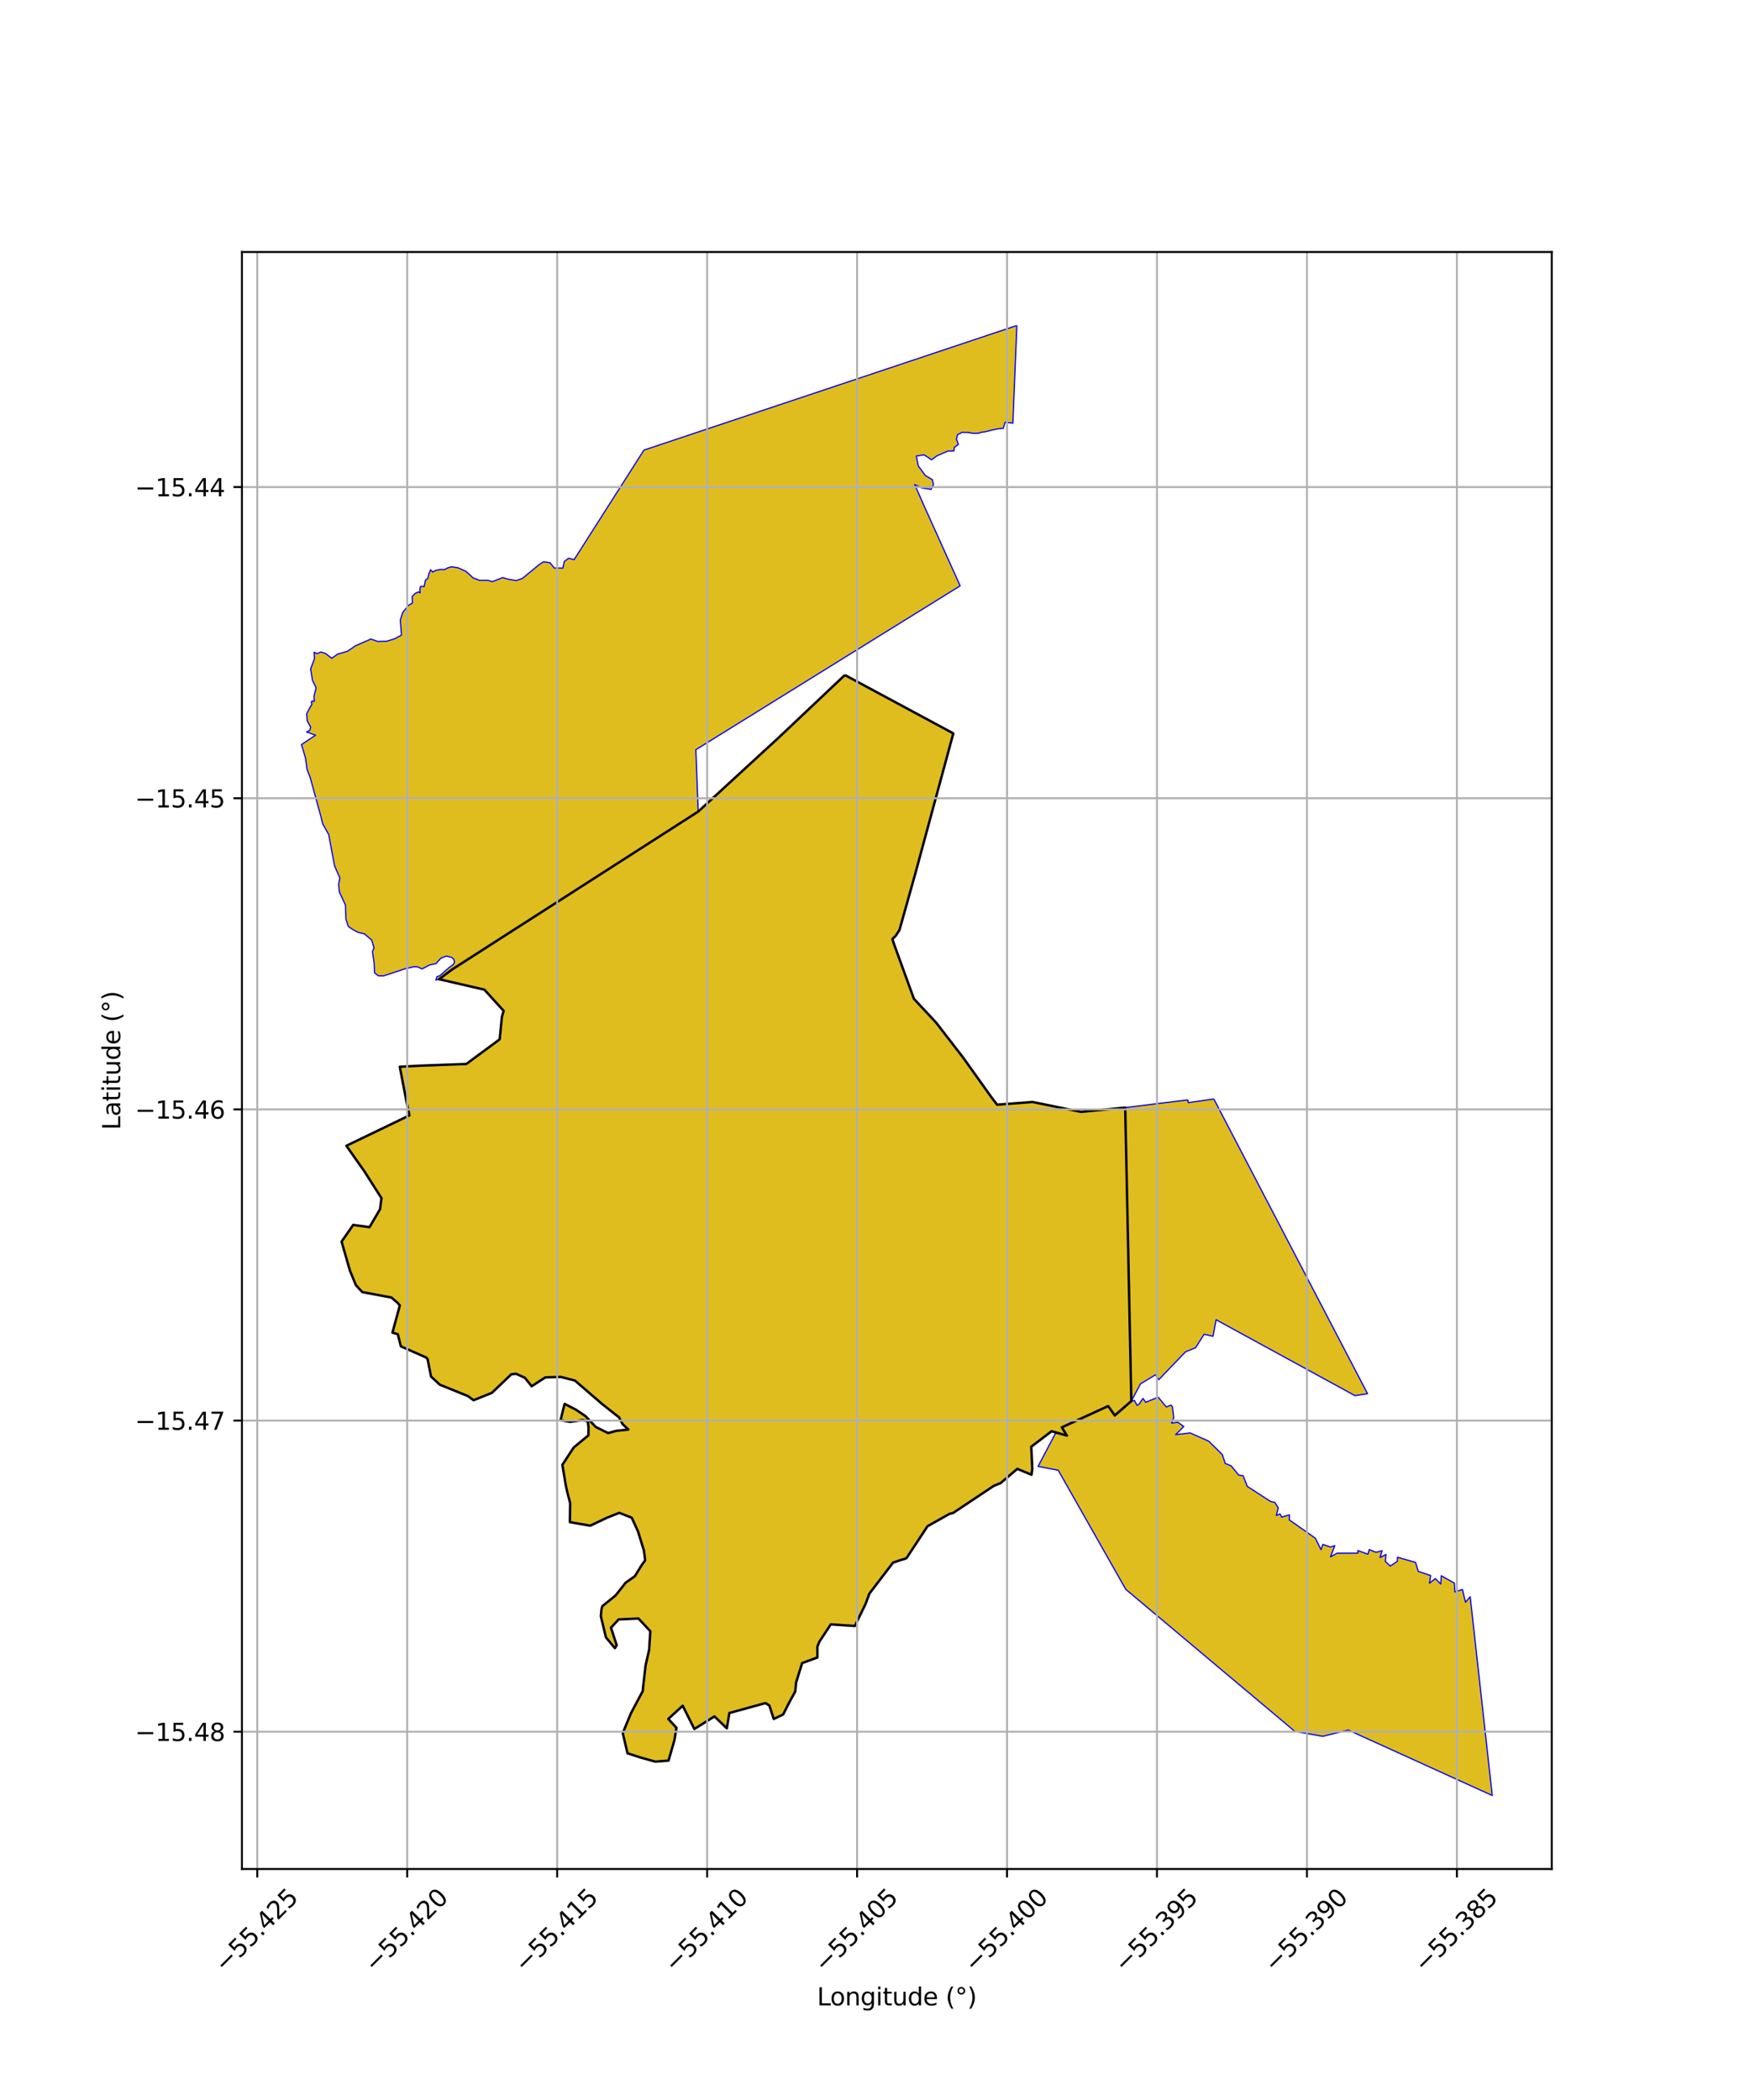 <?xml version="1.0" encoding="utf-8" standalone="no"?>
<!DOCTYPE svg PUBLIC "-//W3C//DTD SVG 1.1//EN"
  "http://www.w3.org/Graphics/SVG/1.1/DTD/svg11.dtd">
<svg xmlns:xlink="http://www.w3.org/1999/xlink" width="720pt" height="864pt" viewBox="0 0 720 864" xmlns="http://www.w3.org/2000/svg" version="1.1">
 <defs>
  <style type="text/css">*{stroke-linejoin: round; stroke-linecap: butt}</style>
 </defs>
 <g id="figure_1">
  <g id="patch_1">
   <path d="M 0 864 
L 720 864 
L 720 0 
L 0 0 
z
" style="fill: #ffffff"/>
  </g>
  <g id="axes_1">
   <g id="patch_2">
    <path d="M 99.548 768.96 
L 638.452 768.96 
L 638.452 103.68 
L 99.548 103.68 
z
" style="fill: #ffffff"/>
   </g>
   <g id="PatchCollection_1">
    <path d="M 333.727 316.903 
L 362.593 345.565 
L 362.334 349.14 
L 362.354 374.56 
L 365.798 379.777 
L 367.175 386.326 
L 331.965 413.1 
L 320.986 392.965 
L 310.708 373.94 
L 301.504 357.078 
L 290.383 336.619 
L 304.021 339.389 
L 309.975 331.966 
L 333.727 316.903 
" clip-path="url(#p25393190ca)" style="fill: #e0bd1f; stroke: #0000ff; stroke-width: 0.5"/>
    <path d="M 418.361 133.92 
L 416.729 174.112 
L 413.521 173.739 
L 412.76 176.21 
L 410.56 176.438 
L 408.205 176.907 
L 405.48 177.615 
L 403.407 177.935 
L 402.656 178.227 
L 400.432 178.294 
L 398.122 177.91 
L 395.729 177.885 
L 394.913 178.387 
L 393.974 178.774 
L 393.505 180.691 
L 394.3 182.839 
L 392.617 184.109 
L 392.459 185.52 
L 389.937 185.602 
L 385.491 187.53 
L 383.277 189.155 
L 380.223 187.139 
L 377.025 187.619 
L 377.834 191.744 
L 380.731 195.656 
L 383.527 197.284 
L 384.069 199.301 
L 383.082 201.339 
L 379.26 200.737 
L 376.343 199.361 
L 380.168 208.074 
L 395.04 241.029 
L 286.304 308.441 
L 287.252 333.912 
L 185.926 398.918 
L 180.648 402.873 
L 179.319 403.21 
L 179.826 401.77 
L 180.871 401.496 
L 184.768 398.071 
L 186.427 396.901 
L 186.993 395.859 
L 186.712 394.707 
L 185.851 393.91 
L 183.603 393.356 
L 181.385 394.238 
L 179.38 396.457 
L 176.786 397.001 
L 173.656 398.644 
L 171.768 397.801 
L 170.448 397.709 
L 166.832 398.512 
L 163.532 399.636 
L 157.78 401.514 
L 155.621 401.471 
L 154.103 400.255 
L 153.918 396.133 
L 153.229 391.521 
L 153.9 390.006 
L 152.917 386.748 
L 149.949 384.241 
L 147.234 383.569 
L 145.239 382.484 
L 143.317 381.186 
L 142.319 378.181 
L 142.11 372.331 
L 139.642 367.019 
L 139.31 363.818 
L 139.848 361.268 
L 137.62 356.137 
L 135.235 343.334 
L 132.78 338.992 
L 132.112 336.268 
L 127.554 319.653 
L 126.32 316.624 
L 125.734 312.04 
L 124.044 306.325 
L 129.809 302.495 
L 126.135 301.151 
L 127.461 300.493 
L 127.828 299.152 
L 126.378 296.584 
L 126.179 293.601 
L 128.352 289.664 
L 128.081 289.038 
L 128.4 288.355 
L 129.068 288.672 
L 129.339 288.341 
L 129.154 286.613 
L 130.052 282.968 
L 128.554 279.913 
L 127.804 275.19 
L 129.391 271.015 
L 129.264 268.32 
L 130.385 268.924 
L 132.071 268.252 
L 133.839 268.8 
L 136.479 270.837 
L 138.902 269.127 
L 142.97 267.957 
L 146.199 265.709 
L 152.608 262.911 
L 155.439 263.924 
L 158.987 263.849 
L 162.349 262.818 
L 165.174 261.271 
L 164.694 255.055 
L 165.78 251.83 
L 168.286 248.899 
L 169.718 248.078 
L 169.543 245.489 
L 170.771 244.166 
L 172.19 243.508 
L 172.851 243.878 
L 172.779 241.84 
L 173.269 241.168 
L 174.496 241.342 
L 175.027 238.725 
L 176.015 237.982 
L 176.422 236.15 
L 177.18 234.422 
L 178.054 235.354 
L 179.206 234.696 
L 181.262 234.29 
L 182.945 234.333 
L 184.192 233.639 
L 185.721 233.181 
L 188.408 233.583 
L 191.788 235.133 
L 194.732 237.814 
L 197.436 238.792 
L 200.747 238.757 
L 202.55 239.312 
L 205.402 238.202 
L 206.783 237.633 
L 208.977 238.287 
L 212.438 238.871 
L 214.92 237.982 
L 221.847 232.285 
L 223.619 231.132 
L 226.302 231.523 
L 228.057 233.707 
L 229.795 233.711 
L 231.588 233.714 
L 232.15 231.019 
L 233.946 229.685 
L 236.208 230.25 
L 264.923 185.19 
L 308.815 170.524 
L 418.361 133.92 
" clip-path="url(#p25393190ca)" style="fill: #e0bd1f; stroke: #0000ff; stroke-width: 0.5"/>
    <path d="M 363.876 346.722 
L 376.541 359.572 
L 370.071 382.627 
L 368.537 384.993 
L 367.307 379.137 
L 363.962 374.071 
L 363.943 349.387 
L 363.876 346.722 
" clip-path="url(#p25393190ca)" style="fill: #e0bd1f; stroke: #0000ff; stroke-width: 0.5"/>
    <path d="M 349.051 278.504 
L 392.218 301.741 
L 376.541 359.572 
L 363.876 346.722 
L 366.722 340.453 
L 366.01 327.477 
L 367.254 321.418 
L 368.51 316.327 
L 365.828 311.082 
L 362.571 308.308 
L 356.364 307.414 
L 351.295 309.174 
L 347.26 306.991 
L 350.271 300.125 
L 350.012 295.802 
L 349.363 289.93 
L 349.051 278.504 
" clip-path="url(#p25393190ca)" style="fill: #e0bd1f; stroke: #0000ff; stroke-width: 0.5"/>
    <path d="M 323.563 304.337 
L 328.313 306.087 
L 332.81 306.288 
L 338.261 307.555 
L 342.348 306.059 
L 346.182 308.246 
L 351.153 310.936 
L 356.521 309.074 
L 361.884 309.846 
L 364.543 312.11 
L 366.802 316.527 
L 365.684 321.059 
L 364.39 327.357 
L 365.099 340.25 
L 362.593 345.565 
L 333.727 316.903 
L 321.423 304.862 
L 323.563 304.337 
" clip-path="url(#p25393190ca)" style="fill: #e0bd1f; stroke: #0000ff; stroke-width: 0.5"/>
    <path d="M 347.602 277.726 
L 347.755 290.034 
L 348.408 295.94 
L 348.641 299.831 
L 345.849 306.195 
L 342.496 304.282 
L 338.159 305.869 
L 333.03 304.676 
L 328.634 304.48 
L 324.117 302.816 
L 320.174 303.658 
L 347.602 277.726 
" clip-path="url(#p25393190ca)" style="fill: #e0bd1f; stroke: #0000ff; stroke-width: 0.5"/>
    <path d="M 320.174 303.658 
L 321.423 304.862 
L 333.727 316.903 
L 309.975 331.966 
L 304.021 339.389 
L 290.383 336.619 
L 287.252 333.912 
L 320.174 303.658 
" clip-path="url(#p25393190ca)" style="fill: #e0bd1f; stroke: #0000ff; stroke-width: 0.5"/>
    <path d="M 287.252 333.912 
L 290.383 336.619 
L 301.504 357.078 
L 159.518 491.918 
L 156.957 492.955 
L 149.928 481.94 
L 142.516 471.404 
L 168.443 458.904 
L 167.085 452.468 
L 164.485 438.901 
L 173.33 438.433 
L 191.86 437.75 
L 197.611 433.54 
L 205.591 427.605 
L 206.502 418.318 
L 207.225 415.909 
L 199.295 407.179 
L 180.648 402.873 
L 185.926 398.918 
L 287.252 333.912 
" clip-path="url(#p25393190ca)" style="fill: #e0bd1f; stroke: #0000ff; stroke-width: 0.5"/>
    <path d="M 476.498 574.811 
L 479.853 578.876 
L 481.844 578.097 
L 482.379 578.89 
L 482.917 583.246 
L 482.047 585.494 
L 484.638 585.177 
L 487.02 586.906 
L 483.702 590.263 
L 489.666 589.552 
L 497.343 592.962 
L 502.889 598.47 
L 504.106 602.084 
L 506.526 603.09 
L 509.638 606.899 
L 511.441 607.158 
L 513.192 611.547 
L 522.645 617.678 
L 524.534 618.161 
L 525.908 620.37 
L 525.13 623.488 
L 526.621 622.891 
L 527.341 624.175 
L 530.518 623.239 
L 530.432 625.306 
L 541.157 632.848 
L 543.511 637.571 
L 544.255 635.427 
L 547.36 636.465 
L 549.157 635.942 
L 547.422 640.533 
L 550.109 639.043 
L 558.695 638.983 
L 558.64 637.937 
L 562.812 639.441 
L 563.336 637.539 
L 566.133 638.648 
L 568.642 638.001 
L 567.781 640.804 
L 570.222 639.555 
L 569.968 642.411 
L 571.997 644.342 
L 574.921 642.35 
L 574.962 640.7 
L 582.386 642.813 
L 583.531 646.497 
L 588.61 648.25 
L 588.137 651.373 
L 590.506 649.491 
L 592.764 651.714 
L 592.977 648.3 
L 598.348 651.323 
L 598.608 654.957 
L 601.686 653.951 
L 602.944 659.217 
L 604.88 656.931 
L 613.956 738.72 
L 554.709 711.789 
L 544.252 714.367 
L 532.756 712.365 
L 463.175 653.908 
L 435.385 604.897 
L 427.097 603.321 
L 434.312 589.587 
L 438.951 590.63 
L 436.871 587.252 
L 455.939 578.493 
L 458.652 582.356 
L 465.46 576.448 
L 466.77 576.205 
L 467.788 578.179 
L 468.597 577.802 
L 470.246 575.359 
L 471.397 576.938 
L 476.498 574.811 
" clip-path="url(#p25393190ca)" style="fill: #e0bd1f; stroke: #0000ff; stroke-width: 0.5"/>
    <path d="M 337.978 614.293 
L 352.051 650.298 
L 356.124 659.891 
L 351.714 668.973 
L 341.804 668.311 
L 337.097 675.477 
L 336.284 677.512 
L 314.859 631.156 
L 320.459 626.908 
L 337.978 614.293 
" clip-path="url(#p25393190ca)" style="fill: #e0bd1f; stroke: #0000ff; stroke-width: 0.5"/>
    <path d="M 357.433 594.598 
L 367.751 631.441 
L 370.656 641.816 
L 367.429 642.902 
L 357.685 655.66 
L 356.124 659.891 
L 352.051 650.298 
L 337.978 614.293 
L 349.454 606.332 
L 357.433 594.598 
" clip-path="url(#p25393190ca)" style="fill: #e0bd1f; stroke: #0000ff; stroke-width: 0.5"/>
    <path d="M 402.959 551.231 
L 410.81 604.466 
L 411.668 610.196 
L 408.893 611.305 
L 392.142 622.476 
L 390.666 622.841 
L 390.207 618.58 
L 381.489 560.404 
L 389.541 556.4 
L 397.733 553.626 
L 402.959 551.231 
" clip-path="url(#p25393190ca)" style="fill: #e0bd1f; stroke: #0000ff; stroke-width: 0.5"/>
    <path d="M 329.062 493.477 
L 356.854 592.577 
L 348.293 605.17 
L 337.362 612.749 
L 296.436 507.706 
L 299.6 499.631 
L 329.062 493.477 
" clip-path="url(#p25393190ca)" style="fill: #e0bd1f; stroke: #0000ff; stroke-width: 0.5"/>
    <path d="M 402.959 551.231 
L 405.788 552.143 
L 410.969 554.969 
L 416.163 554.124 
L 415.225 558.402 
L 415.683 564.373 
L 415.393 570.757 
L 414.317 576.686 
L 412.362 583.334 
L 412.466 590.473 
L 413.997 597.112 
L 416.802 602.323 
L 421.174 604.266 
L 424.699 604.284 
L 424.397 606.755 
L 418.556 604.327 
L 411.668 610.196 
L 410.81 604.466 
L 402.959 551.231 
" clip-path="url(#p25393190ca)" style="fill: #e0bd1f; stroke: #0000ff; stroke-width: 0.5"/>
    <path d="M 424.784 453.389 
L 426.976 453.823 
L 432.661 588.846 
L 424.291 595.212 
L 424.596 602.623 
L 421.456 602.621 
L 417.956 601.065 
L 415.517 596.532 
L 414.072 590.275 
L 413.976 583.557 
L 415.885 577.063 
L 416.997 570.939 
L 417.296 564.348 
L 416.848 558.517 
L 417.765 554.335 
L 421.31 546.961 
L 423.663 541.683 
L 420.159 537.407 
L 412.263 535.129 
L 403.42 532.672 
L 399.99 530.3 
L 396.151 506.824 
L 399.77 502.994 
L 404.969 498.595 
L 411.516 489.901 
L 416.5 480.346 
L 418.204 470.859 
L 415.667 461.001 
L 412.01 454.374 
L 424.784 453.389 
" clip-path="url(#p25393190ca)" style="fill: #e0bd1f; stroke: #0000ff; stroke-width: 0.5"/>
    <path d="M 426.976 453.823 
L 444.738 457.454 
L 462.946 455.694 
L 465.46 576.448 
L 458.652 582.356 
L 455.939 578.493 
L 436.871 587.252 
L 438.951 590.63 
L 432.661 588.846 
L 426.976 453.823 
" clip-path="url(#p25393190ca)" style="fill: #e0bd1f; stroke: #0000ff; stroke-width: 0.5"/>
    <path d="M 499.41 452.155 
L 562.651 573.415 
L 557.486 574.214 
L 501.457 543.593 
L 500.35 542.967 
L 499.044 549.784 
L 495.413 548.953 
L 491.894 554.483 
L 487.74 556.196 
L 476.742 567.644 
L 475.398 565.634 
L 469.242 569.355 
L 465.46 576.448 
L 462.946 455.694 
L 488.672 452.536 
L 488.874 453.66 
L 499.41 452.155 
" clip-path="url(#p25393190ca)" style="fill: #e0bd1f; stroke: #0000ff; stroke-width: 0.5"/>
    <path d="M 388.738 456.208 
L 395.946 504.304 
L 393.137 508.368 
L 391.087 514.308 
L 391.016 521.747 
L 396.007 528.34 
L 400.288 532.964 
L 402.595 549.608 
L 397.136 552.119 
L 388.955 554.89 
L 381.226 558.433 
L 376.475 526.824 
L 354.553 487.695 
L 350.744 459.277 
L 388.738 456.208 
" clip-path="url(#p25393190ca)" style="fill: #e0bd1f; stroke: #0000ff; stroke-width: 0.5"/>
    <path d="M 400.288 532.964 
L 402.639 534.135 
L 411.827 536.688 
L 419.236 538.826 
L 421.785 541.937 
L 419.852 546.277 
L 416.927 552.36 
L 411.253 553.281 
L 406.377 550.621 
L 402.595 549.608 
L 400.288 532.964 
" clip-path="url(#p25393190ca)" style="fill: #e0bd1f; stroke: #0000ff; stroke-width: 0.5"/>
    <path d="M 396.151 506.824 
L 399.99 530.3 
L 397.187 527.226 
L 392.631 521.207 
L 392.695 514.589 
L 394.56 509.185 
L 396.151 506.824 
" clip-path="url(#p25393190ca)" style="fill: #e0bd1f; stroke: #0000ff; stroke-width: 0.5"/>
    <path d="M 410.238 454.507 
L 414.168 461.644 
L 416.556 470.92 
L 414.959 479.813 
L 410.152 489.029 
L 403.796 497.473 
L 398.63 501.843 
L 395.946 504.304 
L 388.738 456.208 
L 410.238 454.507 
" clip-path="url(#p25393190ca)" style="fill: #e0bd1f; stroke: #0000ff; stroke-width: 0.5"/>
    <path d="M 296.436 507.706 
L 337.362 612.749 
L 319.537 625.58 
L 314.145 629.599 
L 277.711 551.763 
L 280.228 549.229 
L 296.436 507.706 
" clip-path="url(#p25393190ca)" style="fill: #e0bd1f; stroke: #0000ff; stroke-width: 0.5"/>
    <path d="M 232.293 577.591 
L 236.99 580.007 
L 240.859 582.617 
L 245.106 587.081 
L 250.198 589.613 
L 253.535 588.688 
L 258.526 588.172 
L 288.836 640.29 
L 289.651 641.707 
L 247.47 662.109 
L 247.782 660.86 
L 253.255 656.426 
L 257.413 651.168 
L 261.186 648.504 
L 264.025 643.906 
L 265.442 641.957 
L 264.921 637.919 
L 262.473 630.008 
L 259.91 624.425 
L 254.791 622.422 
L 249.624 624.483 
L 242.86 627.71 
L 234.471 626.253 
L 234.58 618.445 
L 233.394 613.879 
L 232.739 610.904 
L 231.388 602.66 
L 236.017 595.565 
L 242.097 590.528 
L 242.134 587.279 
L 241.822 584.747 
L 239.774 584.238 
L 234.558 585.012 
L 230.638 584.263 
L 232.293 577.591 
" clip-path="url(#p25393190ca)" style="fill: #e0bd1f; stroke: #0000ff; stroke-width: 0.5"/>
    <path d="M 314.859 631.156 
L 336.284 677.512 
L 336.296 681.935 
L 330.025 684.244 
L 327.526 692.253 
L 327.209 695.856 
L 324.468 700.91 
L 319.719 693.274 
L 289.651 641.707 
L 299.351 635.532 
L 301.048 635.237 
L 304.366 635.765 
L 308.95 634.796 
L 314.859 631.156 
" clip-path="url(#p25393190ca)" style="fill: #e0bd1f; stroke: #0000ff; stroke-width: 0.5"/>
    <path d="M 277.711 551.763 
L 314.145 629.599 
L 308.308 633.277 
L 304.325 634.119 
L 301.036 633.595 
L 298.762 633.991 
L 293.207 637.527 
L 288.836 640.29 
L 258.526 588.172 
L 256.104 585.849 
L 254.69 583.154 
L 247.7 577.625 
L 236.561 568.013 
L 277.711 551.763 
" clip-path="url(#p25393190ca)" style="fill: #e0bd1f; stroke: #0000ff; stroke-width: 0.5"/>
    <path d="M 289.651 641.707 
L 319.719 693.274 
L 324.468 700.91 
L 322.213 705.392 
L 318.346 707.234 
L 316.534 701.697 
L 314.94 700.695 
L 305.615 703.312 
L 300.071 704.781 
L 299.044 711.089 
L 293.936 706.179 
L 285.687 711.359 
L 280.879 701.789 
L 274.947 707.226 
L 278.319 710.853 
L 277.49 715.892 
L 275.056 724.356 
L 269.616 724.791 
L 263.34 723.035 
L 258.175 721.35 
L 256.223 713.043 
L 259.625 704.808 
L 264.511 695.627 
L 264.534 694.603 
L 265.598 685.283 
L 267.063 678.847 
L 267.567 671.142 
L 262.68 665.9 
L 254.511 666.282 
L 251.378 669.678 
L 253.716 676.914 
L 252.995 678.088 
L 249.291 673.636 
L 247.199 664.962 
L 247.47 662.109 
L 289.651 641.707 
" clip-path="url(#p25393190ca)" style="fill: #e0bd1f; stroke: #0000ff; stroke-width: 0.5"/>
    <path d="M 381.489 560.404 
L 390.207 618.58 
L 390.666 622.841 
L 381.608 627.935 
L 372.972 641.038 
L 372.059 641.434 
L 370.656 641.816 
L 367.751 631.441 
L 357.433 594.598 
L 373.344 570.808 
L 381.489 560.404 
" clip-path="url(#p25393190ca)" style="fill: #e0bd1f; stroke: #0000ff; stroke-width: 0.5"/>
    <path d="M 354.553 487.695 
L 376.475 526.824 
L 381.226 558.433 
L 372.047 569.845 
L 356.854 592.577 
L 329.062 493.477 
L 354.553 487.695 
" clip-path="url(#p25393190ca)" style="fill: #e0bd1f; stroke: #0000ff; stroke-width: 0.5"/>
    <path d="M 310.708 373.94 
L 320.986 392.965 
L 192.524 574.39 
L 180.933 569.69 
L 177.345 566.353 
L 175.922 559.182 
L 175.35 558.514 
L 164.941 553.935 
L 163.672 548.934 
L 310.708 373.94 
" clip-path="url(#p25393190ca)" style="fill: #e0bd1f; stroke: #0000ff; stroke-width: 0.5"/>
    <path d="M 320.986 392.965 
L 331.965 413.1 
L 331.555 413.439 
L 299.6 499.631 
L 296.436 507.706 
L 280.228 549.229 
L 277.711 551.763 
L 236.561 568.013 
L 230.718 566.499 
L 224.363 566.698 
L 218.738 570.339 
L 215.955 566.858 
L 212.316 565.207 
L 210.385 565.411 
L 202.37 573.063 
L 194.839 576.086 
L 192.524 574.39 
L 320.986 392.965 
" clip-path="url(#p25393190ca)" style="fill: #e0bd1f; stroke: #0000ff; stroke-width: 0.5"/>
    <path d="M 367.175 386.326 
L 367.376 387.184 
L 376.002 410.928 
L 385.163 420.758 
L 396.243 435.1 
L 407.929 451.483 
L 410.238 454.507 
L 388.738 456.208 
L 350.744 459.277 
L 354.553 487.695 
L 329.062 493.477 
L 299.6 499.631 
L 331.555 413.439 
L 331.965 413.1 
L 367.175 386.326 
" clip-path="url(#p25393190ca)" style="fill: #e0bd1f; stroke: #0000ff; stroke-width: 0.5"/>
    <path d="M 301.504 357.078 
L 310.708 373.94 
L 163.672 548.934 
L 161.461 548.292 
L 164.508 537.082 
L 163.61 536.075 
L 161.062 533.839 
L 149.051 531.599 
L 146.412 528.722 
L 143.967 522.746 
L 140.535 510.834 
L 145.323 503.969 
L 152.032 504.886 
L 156.36 497.505 
L 156.957 492.955 
L 159.518 491.918 
L 301.504 357.078 
" clip-path="url(#p25393190ca)" style="fill: #e0bd1f; stroke: #0000ff; stroke-width: 0.5"/>
    <path d="M 347.602 277.726 
L 349.051 278.504 
L 392.218 301.741 
L 376.541 359.572 
L 370.071 382.627 
L 368.537 384.993 
L 367.175 386.326 
L 367.376 387.184 
L 376.002 410.928 
L 385.163 420.758 
L 396.243 435.1 
L 407.929 451.483 
L 410.238 454.507 
L 412.01 454.374 
L 424.784 453.389 
L 426.976 453.823 
L 444.738 457.454 
L 462.946 455.694 
L 465.46 576.448 
L 458.652 582.356 
L 455.939 578.493 
L 436.871 587.252 
L 438.951 590.63 
L 432.661 588.846 
L 424.291 595.212 
L 424.596 602.623 
L 424.699 604.284 
L 424.397 606.755 
L 418.556 604.327 
L 411.668 610.196 
L 408.893 611.305 
L 392.142 622.476 
L 390.666 622.841 
L 381.608 627.935 
L 372.972 641.038 
L 372.059 641.434 
L 370.656 641.816 
L 367.429 642.902 
L 357.685 655.66 
L 356.124 659.891 
L 351.714 668.973 
L 341.804 668.311 
L 337.097 675.477 
L 336.284 677.512 
L 336.296 681.935 
L 330.025 684.244 
L 327.526 692.253 
L 327.209 695.856 
L 324.468 700.91 
L 322.213 705.392 
L 318.346 707.234 
L 316.534 701.697 
L 314.94 700.695 
L 305.615 703.312 
L 300.071 704.781 
L 299.044 711.089 
L 293.936 706.179 
L 285.687 711.359 
L 280.879 701.789 
L 274.947 707.226 
L 278.319 710.853 
L 277.49 715.892 
L 275.056 724.356 
L 269.616 724.791 
L 263.34 723.035 
L 258.175 721.35 
L 256.223 713.043 
L 259.625 704.808 
L 264.511 695.627 
L 264.534 694.603 
L 265.598 685.283 
L 267.063 678.847 
L 267.567 671.142 
L 262.68 665.9 
L 254.511 666.282 
L 251.378 669.678 
L 253.716 676.914 
L 252.995 678.088 
L 249.291 673.636 
L 247.199 664.962 
L 247.47 662.109 
L 247.782 660.86 
L 253.255 656.426 
L 257.413 651.168 
L 261.186 648.504 
L 264.025 643.906 
L 265.442 641.957 
L 264.921 637.919 
L 262.473 630.008 
L 259.91 624.425 
L 254.791 622.422 
L 249.624 624.483 
L 242.86 627.71 
L 234.471 626.253 
L 234.58 618.445 
L 233.394 613.879 
L 232.739 610.904 
L 231.388 602.66 
L 236.017 595.565 
L 242.097 590.528 
L 242.134 587.279 
L 241.822 584.747 
L 239.774 584.238 
L 234.558 585.012 
L 230.638 584.263 
L 232.293 577.591 
L 236.99 580.007 
L 240.859 582.617 
L 245.106 587.081 
L 250.198 589.613 
L 253.535 588.688 
L 258.526 588.172 
L 256.104 585.849 
L 254.69 583.154 
L 247.7 577.625 
L 236.561 568.013 
L 230.718 566.499 
L 224.363 566.698 
L 218.738 570.339 
L 215.955 566.858 
L 212.316 565.207 
L 210.385 565.411 
L 202.37 573.063 
L 194.839 576.086 
L 192.524 574.39 
L 180.933 569.69 
L 177.345 566.353 
L 175.922 559.182 
L 175.35 558.514 
L 164.941 553.935 
L 163.672 548.934 
L 161.461 548.292 
L 164.508 537.082 
L 163.61 536.075 
L 161.062 533.839 
L 149.051 531.599 
L 146.412 528.722 
L 143.967 522.746 
L 140.535 510.834 
L 145.323 503.969 
L 152.032 504.886 
L 156.36 497.505 
L 156.957 492.955 
L 149.928 481.94 
L 142.516 471.404 
L 168.443 458.904 
L 167.085 452.468 
L 164.485 438.901 
L 173.33 438.433 
L 191.86 437.75 
L 197.611 433.54 
L 205.591 427.605 
L 206.502 418.318 
L 207.225 415.909 
L 199.295 407.179 
L 180.648 402.873 
L 185.926 398.918 
L 287.252 333.912 
L 320.174 303.658 
L 347.602 277.726 
" clip-path="url(#p25393190ca)" style="fill: #e0bd1f; stroke: #0000ff; stroke-width: 0.5"/>
   </g>
   <g id="PatchCollection_2">
    <path d="M 347.602 277.726 
L 392.218 301.741 
L 376.541 359.572 
L 370.071 382.627 
L 368.537 384.993 
L 367.175 386.326 
L 367.376 387.184 
L 376.002 410.928 
L 385.163 420.758 
L 396.243 435.1 
L 407.929 451.483 
L 410.238 454.507 
L 424.784 453.389 
L 426.976 453.823 
L 444.738 457.454 
L 462.946 455.694 
L 465.46 576.448 
L 458.652 582.356 
L 455.939 578.493 
L 436.871 587.252 
L 438.951 590.63 
L 432.661 588.846 
L 424.291 595.212 
L 424.699 604.284 
L 424.397 606.755 
L 418.556 604.327 
L 411.668 610.196 
L 408.893 611.305 
L 392.142 622.476 
L 390.666 622.841 
L 381.608 627.935 
L 372.972 641.038 
L 372.059 641.434 
L 370.656 641.816 
L 367.429 642.902 
L 357.685 655.66 
L 356.124 659.891 
L 351.714 668.973 
L 341.804 668.311 
L 337.097 675.477 
L 336.284 677.512 
L 336.296 681.935 
L 330.025 684.244 
L 327.526 692.253 
L 327.209 695.856 
L 324.468 700.91 
L 322.213 705.392 
L 318.346 707.234 
L 316.534 701.697 
L 314.94 700.695 
L 300.071 704.781 
L 299.044 711.089 
L 293.936 706.179 
L 285.687 711.359 
L 280.879 701.789 
L 274.947 707.226 
L 278.319 710.853 
L 277.49 715.892 
L 275.056 724.356 
L 269.616 724.791 
L 263.34 723.035 
L 258.175 721.35 
L 256.223 713.043 
L 259.625 704.808 
L 264.511 695.627 
L 264.534 694.603 
L 265.598 685.283 
L 267.063 678.847 
L 267.567 671.142 
L 262.68 665.9 
L 254.511 666.282 
L 251.378 669.678 
L 253.716 676.914 
L 252.995 678.088 
L 249.291 673.636 
L 247.199 664.962 
L 247.47 662.109 
L 247.782 660.86 
L 253.255 656.426 
L 257.413 651.168 
L 261.186 648.504 
L 264.025 643.906 
L 265.442 641.957 
L 264.921 637.919 
L 262.473 630.008 
L 259.91 624.425 
L 254.791 622.422 
L 249.624 624.483 
L 242.86 627.71 
L 234.471 626.253 
L 234.58 618.445 
L 233.394 613.879 
L 232.739 610.904 
L 231.388 602.66 
L 236.017 595.565 
L 242.097 590.528 
L 242.134 587.279 
L 241.822 584.747 
L 239.774 584.238 
L 234.558 585.012 
L 230.638 584.263 
L 232.293 577.591 
L 236.99 580.007 
L 240.859 582.617 
L 245.106 587.081 
L 250.198 589.613 
L 253.535 588.688 
L 258.526 588.172 
L 256.104 585.849 
L 254.69 583.154 
L 247.7 577.625 
L 236.561 568.013 
L 230.718 566.499 
L 224.363 566.698 
L 218.738 570.339 
L 215.955 566.858 
L 212.316 565.207 
L 210.385 565.411 
L 202.37 573.063 
L 194.839 576.086 
L 192.524 574.39 
L 180.933 569.69 
L 177.345 566.353 
L 175.922 559.182 
L 175.35 558.514 
L 164.941 553.935 
L 163.672 548.934 
L 161.461 548.292 
L 164.508 537.082 
L 163.61 536.075 
L 161.062 533.839 
L 149.051 531.599 
L 146.412 528.722 
L 143.967 522.746 
L 140.535 510.834 
L 145.323 503.969 
L 152.032 504.886 
L 156.36 497.505 
L 156.957 492.955 
L 149.928 481.94 
L 142.516 471.404 
L 168.443 458.904 
L 167.085 452.468 
L 164.485 438.901 
L 173.33 438.433 
L 191.86 437.75 
L 205.591 427.605 
L 206.502 418.318 
L 207.225 415.909 
L 199.295 407.179 
L 180.648 402.873 
L 185.926 398.918 
L 287.252 333.912 
L 320.174 303.658 
L 347.602 277.726 
L 347.602 277.726 
" clip-path="url(#p25393190ca)" style="fill: none; stroke: #000000"/>
   </g>
   <g id="matplotlib.axis_1">
    <g id="xtick_1">
     <g id="line2d_1">
      <path d="M 105.847 768.96 
L 105.847 103.68 
" clip-path="url(#p25393190ca)" style="fill: none; stroke: #b0b0b0; stroke-width: 0.8; stroke-linecap: square"/>
     </g>
     <g id="line2d_2">
      <defs>
       <path id="m0febf45ae6" d="M 0 0 
L 0 3.5 
" style="stroke: #000000; stroke-width: 0.8"/>
      </defs>
      <g>
       <use xlink:href="#m0febf45ae6" x="105.847" y="768.96" style="stroke: #000000; stroke-width: 0.8"/>
      </g>
     </g>
     <g id="text_1">
      <!-- −55.425 -->
      <g transform="translate(92.465 812) rotate(-45) scale(0.1 -0.1)">
       <defs>
        <path id="DejaVuSans-2212" d="M 678 2272 
L 4684 2272 
L 4684 1741 
L 678 1741 
L 678 2272 
z
" transform="scale(0.016)"/>
        <path id="DejaVuSans-35" d="M 691 4666 
L 3169 4666 
L 3169 4134 
L 1269 4134 
L 1269 2991 
Q 1406 3038 1543 3061 
Q 1681 3084 1819 3084 
Q 2600 3084 3056 2656 
Q 3513 2228 3513 1497 
Q 3513 744 3044 326 
Q 2575 -91 1722 -91 
Q 1428 -91 1123 -41 
Q 819 9 494 109 
L 494 744 
Q 775 591 1075 516 
Q 1375 441 1709 441 
Q 2250 441 2565 725 
Q 2881 1009 2881 1497 
Q 2881 1984 2565 2268 
Q 2250 2553 1709 2553 
Q 1456 2553 1204 2497 
Q 953 2441 691 2322 
L 691 4666 
z
" transform="scale(0.016)"/>
        <path id="DejaVuSans-2e" d="M 684 794 
L 1344 794 
L 1344 0 
L 684 0 
L 684 794 
z
" transform="scale(0.016)"/>
        <path id="DejaVuSans-34" d="M 2419 4116 
L 825 1625 
L 2419 1625 
L 2419 4116 
z
M 2253 4666 
L 3047 4666 
L 3047 1625 
L 3713 1625 
L 3713 1100 
L 3047 1100 
L 3047 0 
L 2419 0 
L 2419 1100 
L 313 1100 
L 313 1709 
L 2253 4666 
z
" transform="scale(0.016)"/>
        <path id="DejaVuSans-32" d="M 1228 531 
L 3431 531 
L 3431 0 
L 469 0 
L 469 531 
Q 828 903 1448 1529 
Q 2069 2156 2228 2338 
Q 2531 2678 2651 2914 
Q 2772 3150 2772 3378 
Q 2772 3750 2511 3984 
Q 2250 4219 1831 4219 
Q 1534 4219 1204 4116 
Q 875 4013 500 3803 
L 500 4441 
Q 881 4594 1212 4672 
Q 1544 4750 1819 4750 
Q 2544 4750 2975 4387 
Q 3406 4025 3406 3419 
Q 3406 3131 3298 2873 
Q 3191 2616 2906 2266 
Q 2828 2175 2409 1742 
Q 1991 1309 1228 531 
z
" transform="scale(0.016)"/>
       </defs>
       <use xlink:href="#DejaVuSans-2212"/>
       <use xlink:href="#DejaVuSans-35" transform="translate(83.789 0)"/>
       <use xlink:href="#DejaVuSans-35" transform="translate(147.412 0)"/>
       <use xlink:href="#DejaVuSans-2e" transform="translate(211.035 0)"/>
       <use xlink:href="#DejaVuSans-34" transform="translate(242.822 0)"/>
       <use xlink:href="#DejaVuSans-32" transform="translate(306.445 0)"/>
       <use xlink:href="#DejaVuSans-35" transform="translate(370.068 0)"/>
      </g>
     </g>
    </g>
    <g id="xtick_2">
     <g id="line2d_3">
      <path d="M 167.542 768.96 
L 167.542 103.68 
" clip-path="url(#p25393190ca)" style="fill: none; stroke: #b0b0b0; stroke-width: 0.8; stroke-linecap: square"/>
     </g>
     <g id="line2d_4">
      <g>
       <use xlink:href="#m0febf45ae6" x="167.542" y="768.96" style="stroke: #000000; stroke-width: 0.8"/>
      </g>
     </g>
     <g id="text_2">
      <!-- −55.420 -->
      <g transform="translate(154.159 812) rotate(-45) scale(0.1 -0.1)">
       <defs>
        <path id="DejaVuSans-30" d="M 2034 4250 
Q 1547 4250 1301 3770 
Q 1056 3291 1056 2328 
Q 1056 1369 1301 889 
Q 1547 409 2034 409 
Q 2525 409 2770 889 
Q 3016 1369 3016 2328 
Q 3016 3291 2770 3770 
Q 2525 4250 2034 4250 
z
M 2034 4750 
Q 2819 4750 3233 4129 
Q 3647 3509 3647 2328 
Q 3647 1150 3233 529 
Q 2819 -91 2034 -91 
Q 1250 -91 836 529 
Q 422 1150 422 2328 
Q 422 3509 836 4129 
Q 1250 4750 2034 4750 
z
" transform="scale(0.016)"/>
       </defs>
       <use xlink:href="#DejaVuSans-2212"/>
       <use xlink:href="#DejaVuSans-35" transform="translate(83.789 0)"/>
       <use xlink:href="#DejaVuSans-35" transform="translate(147.412 0)"/>
       <use xlink:href="#DejaVuSans-2e" transform="translate(211.035 0)"/>
       <use xlink:href="#DejaVuSans-34" transform="translate(242.822 0)"/>
       <use xlink:href="#DejaVuSans-32" transform="translate(306.445 0)"/>
       <use xlink:href="#DejaVuSans-30" transform="translate(370.068 0)"/>
      </g>
     </g>
    </g>
    <g id="xtick_3">
     <g id="line2d_5">
      <path d="M 229.236 768.96 
L 229.236 103.68 
" clip-path="url(#p25393190ca)" style="fill: none; stroke: #b0b0b0; stroke-width: 0.8; stroke-linecap: square"/>
     </g>
     <g id="line2d_6">
      <g>
       <use xlink:href="#m0febf45ae6" x="229.236" y="768.96" style="stroke: #000000; stroke-width: 0.8"/>
      </g>
     </g>
     <g id="text_3">
      <!-- −55.415 -->
      <g transform="translate(215.854 812) rotate(-45) scale(0.1 -0.1)">
       <defs>
        <path id="DejaVuSans-31" d="M 794 531 
L 1825 531 
L 1825 4091 
L 703 3866 
L 703 4441 
L 1819 4666 
L 2450 4666 
L 2450 531 
L 3481 531 
L 3481 0 
L 794 0 
L 794 531 
z
" transform="scale(0.016)"/>
       </defs>
       <use xlink:href="#DejaVuSans-2212"/>
       <use xlink:href="#DejaVuSans-35" transform="translate(83.789 0)"/>
       <use xlink:href="#DejaVuSans-35" transform="translate(147.412 0)"/>
       <use xlink:href="#DejaVuSans-2e" transform="translate(211.035 0)"/>
       <use xlink:href="#DejaVuSans-34" transform="translate(242.822 0)"/>
       <use xlink:href="#DejaVuSans-31" transform="translate(306.445 0)"/>
       <use xlink:href="#DejaVuSans-35" transform="translate(370.068 0)"/>
      </g>
     </g>
    </g>
    <g id="xtick_4">
     <g id="line2d_7">
      <path d="M 290.931 768.96 
L 290.931 103.68 
" clip-path="url(#p25393190ca)" style="fill: none; stroke: #b0b0b0; stroke-width: 0.8; stroke-linecap: square"/>
     </g>
     <g id="line2d_8">
      <g>
       <use xlink:href="#m0febf45ae6" x="290.931" y="768.96" style="stroke: #000000; stroke-width: 0.8"/>
      </g>
     </g>
     <g id="text_4">
      <!-- −55.410 -->
      <g transform="translate(277.548 812) rotate(-45) scale(0.1 -0.1)">
       <use xlink:href="#DejaVuSans-2212"/>
       <use xlink:href="#DejaVuSans-35" transform="translate(83.789 0)"/>
       <use xlink:href="#DejaVuSans-35" transform="translate(147.412 0)"/>
       <use xlink:href="#DejaVuSans-2e" transform="translate(211.035 0)"/>
       <use xlink:href="#DejaVuSans-34" transform="translate(242.822 0)"/>
       <use xlink:href="#DejaVuSans-31" transform="translate(306.445 0)"/>
       <use xlink:href="#DejaVuSans-30" transform="translate(370.068 0)"/>
      </g>
     </g>
    </g>
    <g id="xtick_5">
     <g id="line2d_9">
      <path d="M 352.625 768.96 
L 352.625 103.68 
" clip-path="url(#p25393190ca)" style="fill: none; stroke: #b0b0b0; stroke-width: 0.8; stroke-linecap: square"/>
     </g>
     <g id="line2d_10">
      <g>
       <use xlink:href="#m0febf45ae6" x="352.625" y="768.96" style="stroke: #000000; stroke-width: 0.8"/>
      </g>
     </g>
     <g id="text_5">
      <!-- −55.405 -->
      <g transform="translate(339.243 812) rotate(-45) scale(0.1 -0.1)">
       <use xlink:href="#DejaVuSans-2212"/>
       <use xlink:href="#DejaVuSans-35" transform="translate(83.789 0)"/>
       <use xlink:href="#DejaVuSans-35" transform="translate(147.412 0)"/>
       <use xlink:href="#DejaVuSans-2e" transform="translate(211.035 0)"/>
       <use xlink:href="#DejaVuSans-34" transform="translate(242.822 0)"/>
       <use xlink:href="#DejaVuSans-30" transform="translate(306.445 0)"/>
       <use xlink:href="#DejaVuSans-35" transform="translate(370.068 0)"/>
      </g>
     </g>
    </g>
    <g id="xtick_6">
     <g id="line2d_11">
      <path d="M 414.32 768.96 
L 414.32 103.68 
" clip-path="url(#p25393190ca)" style="fill: none; stroke: #b0b0b0; stroke-width: 0.8; stroke-linecap: square"/>
     </g>
     <g id="line2d_12">
      <g>
       <use xlink:href="#m0febf45ae6" x="414.32" y="768.96" style="stroke: #000000; stroke-width: 0.8"/>
      </g>
     </g>
     <g id="text_6">
      <!-- −55.400 -->
      <g transform="translate(400.937 812) rotate(-45) scale(0.1 -0.1)">
       <use xlink:href="#DejaVuSans-2212"/>
       <use xlink:href="#DejaVuSans-35" transform="translate(83.789 0)"/>
       <use xlink:href="#DejaVuSans-35" transform="translate(147.412 0)"/>
       <use xlink:href="#DejaVuSans-2e" transform="translate(211.035 0)"/>
       <use xlink:href="#DejaVuSans-34" transform="translate(242.822 0)"/>
       <use xlink:href="#DejaVuSans-30" transform="translate(306.445 0)"/>
       <use xlink:href="#DejaVuSans-30" transform="translate(370.068 0)"/>
      </g>
     </g>
    </g>
    <g id="xtick_7">
     <g id="line2d_13">
      <path d="M 476.014 768.96 
L 476.014 103.68 
" clip-path="url(#p25393190ca)" style="fill: none; stroke: #b0b0b0; stroke-width: 0.8; stroke-linecap: square"/>
     </g>
     <g id="line2d_14">
      <g>
       <use xlink:href="#m0febf45ae6" x="476.014" y="768.96" style="stroke: #000000; stroke-width: 0.8"/>
      </g>
     </g>
     <g id="text_7">
      <!-- −55.395 -->
      <g transform="translate(462.632 812) rotate(-45) scale(0.1 -0.1)">
       <defs>
        <path id="DejaVuSans-33" d="M 2597 2516 
Q 3050 2419 3304 2112 
Q 3559 1806 3559 1356 
Q 3559 666 3084 287 
Q 2609 -91 1734 -91 
Q 1441 -91 1130 -33 
Q 819 25 488 141 
L 488 750 
Q 750 597 1062 519 
Q 1375 441 1716 441 
Q 2309 441 2620 675 
Q 2931 909 2931 1356 
Q 2931 1769 2642 2001 
Q 2353 2234 1838 2234 
L 1294 2234 
L 1294 2753 
L 1863 2753 
Q 2328 2753 2575 2939 
Q 2822 3125 2822 3475 
Q 2822 3834 2567 4026 
Q 2313 4219 1838 4219 
Q 1578 4219 1281 4162 
Q 984 4106 628 3988 
L 628 4550 
Q 988 4650 1302 4700 
Q 1616 4750 1894 4750 
Q 2613 4750 3031 4423 
Q 3450 4097 3450 3541 
Q 3450 3153 3228 2886 
Q 3006 2619 2597 2516 
z
" transform="scale(0.016)"/>
        <path id="DejaVuSans-39" d="M 703 97 
L 703 672 
Q 941 559 1184 500 
Q 1428 441 1663 441 
Q 2288 441 2617 861 
Q 2947 1281 2994 2138 
Q 2813 1869 2534 1725 
Q 2256 1581 1919 1581 
Q 1219 1581 811 2004 
Q 403 2428 403 3163 
Q 403 3881 828 4315 
Q 1253 4750 1959 4750 
Q 2769 4750 3195 4129 
Q 3622 3509 3622 2328 
Q 3622 1225 3098 567 
Q 2575 -91 1691 -91 
Q 1453 -91 1209 -44 
Q 966 3 703 97 
z
M 1959 2075 
Q 2384 2075 2632 2365 
Q 2881 2656 2881 3163 
Q 2881 3666 2632 3958 
Q 2384 4250 1959 4250 
Q 1534 4250 1286 3958 
Q 1038 3666 1038 3163 
Q 1038 2656 1286 2365 
Q 1534 2075 1959 2075 
z
" transform="scale(0.016)"/>
       </defs>
       <use xlink:href="#DejaVuSans-2212"/>
       <use xlink:href="#DejaVuSans-35" transform="translate(83.789 0)"/>
       <use xlink:href="#DejaVuSans-35" transform="translate(147.412 0)"/>
       <use xlink:href="#DejaVuSans-2e" transform="translate(211.035 0)"/>
       <use xlink:href="#DejaVuSans-33" transform="translate(242.822 0)"/>
       <use xlink:href="#DejaVuSans-39" transform="translate(306.445 0)"/>
       <use xlink:href="#DejaVuSans-35" transform="translate(370.068 0)"/>
      </g>
     </g>
    </g>
    <g id="xtick_8">
     <g id="line2d_15">
      <path d="M 537.709 768.96 
L 537.709 103.68 
" clip-path="url(#p25393190ca)" style="fill: none; stroke: #b0b0b0; stroke-width: 0.8; stroke-linecap: square"/>
     </g>
     <g id="line2d_16">
      <g>
       <use xlink:href="#m0febf45ae6" x="537.709" y="768.96" style="stroke: #000000; stroke-width: 0.8"/>
      </g>
     </g>
     <g id="text_8">
      <!-- −55.390 -->
      <g transform="translate(524.326 812) rotate(-45) scale(0.1 -0.1)">
       <use xlink:href="#DejaVuSans-2212"/>
       <use xlink:href="#DejaVuSans-35" transform="translate(83.789 0)"/>
       <use xlink:href="#DejaVuSans-35" transform="translate(147.412 0)"/>
       <use xlink:href="#DejaVuSans-2e" transform="translate(211.035 0)"/>
       <use xlink:href="#DejaVuSans-33" transform="translate(242.822 0)"/>
       <use xlink:href="#DejaVuSans-39" transform="translate(306.445 0)"/>
       <use xlink:href="#DejaVuSans-30" transform="translate(370.068 0)"/>
      </g>
     </g>
    </g>
    <g id="xtick_9">
     <g id="line2d_17">
      <path d="M 599.403 768.96 
L 599.403 103.68 
" clip-path="url(#p25393190ca)" style="fill: none; stroke: #b0b0b0; stroke-width: 0.8; stroke-linecap: square"/>
     </g>
     <g id="line2d_18">
      <g>
       <use xlink:href="#m0febf45ae6" x="599.403" y="768.96" style="stroke: #000000; stroke-width: 0.8"/>
      </g>
     </g>
     <g id="text_9">
      <!-- −55.385 -->
      <g transform="translate(586.021 812) rotate(-45) scale(0.1 -0.1)">
       <defs>
        <path id="DejaVuSans-38" d="M 2034 2216 
Q 1584 2216 1326 1975 
Q 1069 1734 1069 1313 
Q 1069 891 1326 650 
Q 1584 409 2034 409 
Q 2484 409 2743 651 
Q 3003 894 3003 1313 
Q 3003 1734 2745 1975 
Q 2488 2216 2034 2216 
z
M 1403 2484 
Q 997 2584 770 2862 
Q 544 3141 544 3541 
Q 544 4100 942 4425 
Q 1341 4750 2034 4750 
Q 2731 4750 3128 4425 
Q 3525 4100 3525 3541 
Q 3525 3141 3298 2862 
Q 3072 2584 2669 2484 
Q 3125 2378 3379 2068 
Q 3634 1759 3634 1313 
Q 3634 634 3220 271 
Q 2806 -91 2034 -91 
Q 1263 -91 848 271 
Q 434 634 434 1313 
Q 434 1759 690 2068 
Q 947 2378 1403 2484 
z
M 1172 3481 
Q 1172 3119 1398 2916 
Q 1625 2713 2034 2713 
Q 2441 2713 2670 2916 
Q 2900 3119 2900 3481 
Q 2900 3844 2670 4047 
Q 2441 4250 2034 4250 
Q 1625 4250 1398 4047 
Q 1172 3844 1172 3481 
z
" transform="scale(0.016)"/>
       </defs>
       <use xlink:href="#DejaVuSans-2212"/>
       <use xlink:href="#DejaVuSans-35" transform="translate(83.789 0)"/>
       <use xlink:href="#DejaVuSans-35" transform="translate(147.412 0)"/>
       <use xlink:href="#DejaVuSans-2e" transform="translate(211.035 0)"/>
       <use xlink:href="#DejaVuSans-33" transform="translate(242.822 0)"/>
       <use xlink:href="#DejaVuSans-38" transform="translate(306.445 0)"/>
       <use xlink:href="#DejaVuSans-35" transform="translate(370.068 0)"/>
      </g>
     </g>
    </g>
    <g id="text_10">
     <!-- Longitude (°) -->
     <g transform="translate(336.14 825.069) scale(0.1 -0.1)">
      <defs>
       <path id="DejaVuSans-4c" d="M 628 4666 
L 1259 4666 
L 1259 531 
L 3531 531 
L 3531 0 
L 628 0 
L 628 4666 
z
" transform="scale(0.016)"/>
       <path id="DejaVuSans-6f" d="M 1959 3097 
Q 1497 3097 1228 2736 
Q 959 2375 959 1747 
Q 959 1119 1226 758 
Q 1494 397 1959 397 
Q 2419 397 2687 759 
Q 2956 1122 2956 1747 
Q 2956 2369 2687 2733 
Q 2419 3097 1959 3097 
z
M 1959 3584 
Q 2709 3584 3137 3096 
Q 3566 2609 3566 1747 
Q 3566 888 3137 398 
Q 2709 -91 1959 -91 
Q 1206 -91 779 398 
Q 353 888 353 1747 
Q 353 2609 779 3096 
Q 1206 3584 1959 3584 
z
" transform="scale(0.016)"/>
       <path id="DejaVuSans-6e" d="M 3513 2113 
L 3513 0 
L 2938 0 
L 2938 2094 
Q 2938 2591 2744 2837 
Q 2550 3084 2163 3084 
Q 1697 3084 1428 2787 
Q 1159 2491 1159 1978 
L 1159 0 
L 581 0 
L 581 3500 
L 1159 3500 
L 1159 2956 
Q 1366 3272 1645 3428 
Q 1925 3584 2291 3584 
Q 2894 3584 3203 3211 
Q 3513 2838 3513 2113 
z
" transform="scale(0.016)"/>
       <path id="DejaVuSans-67" d="M 2906 1791 
Q 2906 2416 2648 2759 
Q 2391 3103 1925 3103 
Q 1463 3103 1205 2759 
Q 947 2416 947 1791 
Q 947 1169 1205 825 
Q 1463 481 1925 481 
Q 2391 481 2648 825 
Q 2906 1169 2906 1791 
z
M 3481 434 
Q 3481 -459 3084 -895 
Q 2688 -1331 1869 -1331 
Q 1566 -1331 1297 -1286 
Q 1028 -1241 775 -1147 
L 775 -588 
Q 1028 -725 1275 -790 
Q 1522 -856 1778 -856 
Q 2344 -856 2625 -561 
Q 2906 -266 2906 331 
L 2906 616 
Q 2728 306 2450 153 
Q 2172 0 1784 0 
Q 1141 0 747 490 
Q 353 981 353 1791 
Q 353 2603 747 3093 
Q 1141 3584 1784 3584 
Q 2172 3584 2450 3431 
Q 2728 3278 2906 2969 
L 2906 3500 
L 3481 3500 
L 3481 434 
z
" transform="scale(0.016)"/>
       <path id="DejaVuSans-69" d="M 603 3500 
L 1178 3500 
L 1178 0 
L 603 0 
L 603 3500 
z
M 603 4863 
L 1178 4863 
L 1178 4134 
L 603 4134 
L 603 4863 
z
" transform="scale(0.016)"/>
       <path id="DejaVuSans-74" d="M 1172 4494 
L 1172 3500 
L 2356 3500 
L 2356 3053 
L 1172 3053 
L 1172 1153 
Q 1172 725 1289 603 
Q 1406 481 1766 481 
L 2356 481 
L 2356 0 
L 1766 0 
Q 1100 0 847 248 
Q 594 497 594 1153 
L 594 3053 
L 172 3053 
L 172 3500 
L 594 3500 
L 594 4494 
L 1172 4494 
z
" transform="scale(0.016)"/>
       <path id="DejaVuSans-75" d="M 544 1381 
L 544 3500 
L 1119 3500 
L 1119 1403 
Q 1119 906 1312 657 
Q 1506 409 1894 409 
Q 2359 409 2629 706 
Q 2900 1003 2900 1516 
L 2900 3500 
L 3475 3500 
L 3475 0 
L 2900 0 
L 2900 538 
Q 2691 219 2414 64 
Q 2138 -91 1772 -91 
Q 1169 -91 856 284 
Q 544 659 544 1381 
z
M 1991 3584 
L 1991 3584 
z
" transform="scale(0.016)"/>
       <path id="DejaVuSans-64" d="M 2906 2969 
L 2906 4863 
L 3481 4863 
L 3481 0 
L 2906 0 
L 2906 525 
Q 2725 213 2448 61 
Q 2172 -91 1784 -91 
Q 1150 -91 751 415 
Q 353 922 353 1747 
Q 353 2572 751 3078 
Q 1150 3584 1784 3584 
Q 2172 3584 2448 3432 
Q 2725 3281 2906 2969 
z
M 947 1747 
Q 947 1113 1208 752 
Q 1469 391 1925 391 
Q 2381 391 2643 752 
Q 2906 1113 2906 1747 
Q 2906 2381 2643 2742 
Q 2381 3103 1925 3103 
Q 1469 3103 1208 2742 
Q 947 2381 947 1747 
z
" transform="scale(0.016)"/>
       <path id="DejaVuSans-65" d="M 3597 1894 
L 3597 1613 
L 953 1613 
Q 991 1019 1311 708 
Q 1631 397 2203 397 
Q 2534 397 2845 478 
Q 3156 559 3463 722 
L 3463 178 
Q 3153 47 2828 -22 
Q 2503 -91 2169 -91 
Q 1331 -91 842 396 
Q 353 884 353 1716 
Q 353 2575 817 3079 
Q 1281 3584 2069 3584 
Q 2775 3584 3186 3129 
Q 3597 2675 3597 1894 
z
M 3022 2063 
Q 3016 2534 2758 2815 
Q 2500 3097 2075 3097 
Q 1594 3097 1305 2825 
Q 1016 2553 972 2059 
L 3022 2063 
z
" transform="scale(0.016)"/>
       <path id="DejaVuSans-20" transform="scale(0.016)"/>
       <path id="DejaVuSans-28" d="M 1984 4856 
Q 1566 4138 1362 3434 
Q 1159 2731 1159 2009 
Q 1159 1288 1364 580 
Q 1569 -128 1984 -844 
L 1484 -844 
Q 1016 -109 783 600 
Q 550 1309 550 2009 
Q 550 2706 781 3412 
Q 1013 4119 1484 4856 
L 1984 4856 
z
" transform="scale(0.016)"/>
       <path id="DejaVuSans-b0" d="M 1600 4347 
Q 1350 4347 1178 4173 
Q 1006 4000 1006 3750 
Q 1006 3503 1178 3333 
Q 1350 3163 1600 3163 
Q 1850 3163 2022 3333 
Q 2194 3503 2194 3750 
Q 2194 3997 2020 4172 
Q 1847 4347 1600 4347 
z
M 1600 4750 
Q 1800 4750 1984 4673 
Q 2169 4597 2303 4453 
Q 2447 4313 2519 4134 
Q 2591 3956 2591 3750 
Q 2591 3338 2302 3052 
Q 2013 2766 1594 2766 
Q 1172 2766 890 3047 
Q 609 3328 609 3750 
Q 609 4169 896 4459 
Q 1184 4750 1600 4750 
z
" transform="scale(0.016)"/>
       <path id="DejaVuSans-29" d="M 513 4856 
L 1013 4856 
Q 1481 4119 1714 3412 
Q 1947 2706 1947 2009 
Q 1947 1309 1714 600 
Q 1481 -109 1013 -844 
L 513 -844 
Q 928 -128 1133 580 
Q 1338 1288 1338 2009 
Q 1338 2731 1133 3434 
Q 928 4138 513 4856 
z
" transform="scale(0.016)"/>
      </defs>
      <use xlink:href="#DejaVuSans-4c"/>
      <use xlink:href="#DejaVuSans-6f" transform="translate(53.963 0)"/>
      <use xlink:href="#DejaVuSans-6e" transform="translate(115.145 0)"/>
      <use xlink:href="#DejaVuSans-67" transform="translate(178.523 0)"/>
      <use xlink:href="#DejaVuSans-69" transform="translate(242 0)"/>
      <use xlink:href="#DejaVuSans-74" transform="translate(269.783 0)"/>
      <use xlink:href="#DejaVuSans-75" transform="translate(308.992 0)"/>
      <use xlink:href="#DejaVuSans-64" transform="translate(372.371 0)"/>
      <use xlink:href="#DejaVuSans-65" transform="translate(435.848 0)"/>
      <use xlink:href="#DejaVuSans-20" transform="translate(497.371 0)"/>
      <use xlink:href="#DejaVuSans-28" transform="translate(529.158 0)"/>
      <use xlink:href="#DejaVuSans-b0" transform="translate(568.172 0)"/>
      <use xlink:href="#DejaVuSans-29" transform="translate(618.172 0)"/>
     </g>
    </g>
   </g>
   <g id="matplotlib.axis_2">
    <g id="ytick_1">
     <g id="line2d_19">
      <path d="M 99.548 712.482 
L 638.452 712.482 
" clip-path="url(#p25393190ca)" style="fill: none; stroke: #b0b0b0; stroke-width: 0.8; stroke-linecap: square"/>
     </g>
     <g id="line2d_20">
      <defs>
       <path id="m7235c9ea04" d="M 0 0 
L -3.5 0 
" style="stroke: #000000; stroke-width: 0.8"/>
      </defs>
      <g>
       <use xlink:href="#m7235c9ea04" x="99.548" y="712.482" style="stroke: #000000; stroke-width: 0.8"/>
      </g>
     </g>
     <g id="text_11">
      <!-- −15.48 -->
      <g transform="translate(55.54 716.282) scale(0.1 -0.1)">
       <use xlink:href="#DejaVuSans-2212"/>
       <use xlink:href="#DejaVuSans-31" transform="translate(83.789 0)"/>
       <use xlink:href="#DejaVuSans-35" transform="translate(147.412 0)"/>
       <use xlink:href="#DejaVuSans-2e" transform="translate(211.035 0)"/>
       <use xlink:href="#DejaVuSans-34" transform="translate(242.822 0)"/>
       <use xlink:href="#DejaVuSans-38" transform="translate(306.445 0)"/>
      </g>
     </g>
    </g>
    <g id="ytick_2">
     <g id="line2d_21">
      <path d="M 99.548 584.459 
L 638.452 584.459 
" clip-path="url(#p25393190ca)" style="fill: none; stroke: #b0b0b0; stroke-width: 0.8; stroke-linecap: square"/>
     </g>
     <g id="line2d_22">
      <g>
       <use xlink:href="#m7235c9ea04" x="99.548" y="584.459" style="stroke: #000000; stroke-width: 0.8"/>
      </g>
     </g>
     <g id="text_12">
      <!-- −15.47 -->
      <g transform="translate(55.54 588.258) scale(0.1 -0.1)">
       <defs>
        <path id="DejaVuSans-37" d="M 525 4666 
L 3525 4666 
L 3525 4397 
L 1831 0 
L 1172 0 
L 2766 4134 
L 525 4134 
L 525 4666 
z
" transform="scale(0.016)"/>
       </defs>
       <use xlink:href="#DejaVuSans-2212"/>
       <use xlink:href="#DejaVuSans-31" transform="translate(83.789 0)"/>
       <use xlink:href="#DejaVuSans-35" transform="translate(147.412 0)"/>
       <use xlink:href="#DejaVuSans-2e" transform="translate(211.035 0)"/>
       <use xlink:href="#DejaVuSans-34" transform="translate(242.822 0)"/>
       <use xlink:href="#DejaVuSans-37" transform="translate(306.445 0)"/>
      </g>
     </g>
    </g>
    <g id="ytick_3">
     <g id="line2d_23">
      <path d="M 99.548 456.436 
L 638.452 456.436 
" clip-path="url(#p25393190ca)" style="fill: none; stroke: #b0b0b0; stroke-width: 0.8; stroke-linecap: square"/>
     </g>
     <g id="line2d_24">
      <g>
       <use xlink:href="#m7235c9ea04" x="99.548" y="456.436" style="stroke: #000000; stroke-width: 0.8"/>
      </g>
     </g>
     <g id="text_13">
      <!-- −15.46 -->
      <g transform="translate(55.54 460.235) scale(0.1 -0.1)">
       <defs>
        <path id="DejaVuSans-36" d="M 2113 2584 
Q 1688 2584 1439 2293 
Q 1191 2003 1191 1497 
Q 1191 994 1439 701 
Q 1688 409 2113 409 
Q 2538 409 2786 701 
Q 3034 994 3034 1497 
Q 3034 2003 2786 2293 
Q 2538 2584 2113 2584 
z
M 3366 4563 
L 3366 3988 
Q 3128 4100 2886 4159 
Q 2644 4219 2406 4219 
Q 1781 4219 1451 3797 
Q 1122 3375 1075 2522 
Q 1259 2794 1537 2939 
Q 1816 3084 2150 3084 
Q 2853 3084 3261 2657 
Q 3669 2231 3669 1497 
Q 3669 778 3244 343 
Q 2819 -91 2113 -91 
Q 1303 -91 875 529 
Q 447 1150 447 2328 
Q 447 3434 972 4092 
Q 1497 4750 2381 4750 
Q 2619 4750 2861 4703 
Q 3103 4656 3366 4563 
z
" transform="scale(0.016)"/>
       </defs>
       <use xlink:href="#DejaVuSans-2212"/>
       <use xlink:href="#DejaVuSans-31" transform="translate(83.789 0)"/>
       <use xlink:href="#DejaVuSans-35" transform="translate(147.412 0)"/>
       <use xlink:href="#DejaVuSans-2e" transform="translate(211.035 0)"/>
       <use xlink:href="#DejaVuSans-34" transform="translate(242.822 0)"/>
       <use xlink:href="#DejaVuSans-36" transform="translate(306.445 0)"/>
      </g>
     </g>
    </g>
    <g id="ytick_4">
     <g id="line2d_25">
      <path d="M 99.548 328.412 
L 638.452 328.412 
" clip-path="url(#p25393190ca)" style="fill: none; stroke: #b0b0b0; stroke-width: 0.8; stroke-linecap: square"/>
     </g>
     <g id="line2d_26">
      <g>
       <use xlink:href="#m7235c9ea04" x="99.548" y="328.412" style="stroke: #000000; stroke-width: 0.8"/>
      </g>
     </g>
     <g id="text_14">
      <!-- −15.45 -->
      <g transform="translate(55.54 332.212) scale(0.1 -0.1)">
       <use xlink:href="#DejaVuSans-2212"/>
       <use xlink:href="#DejaVuSans-31" transform="translate(83.789 0)"/>
       <use xlink:href="#DejaVuSans-35" transform="translate(147.412 0)"/>
       <use xlink:href="#DejaVuSans-2e" transform="translate(211.035 0)"/>
       <use xlink:href="#DejaVuSans-34" transform="translate(242.822 0)"/>
       <use xlink:href="#DejaVuSans-35" transform="translate(306.445 0)"/>
      </g>
     </g>
    </g>
    <g id="ytick_5">
     <g id="line2d_27">
      <path d="M 99.548 200.389 
L 638.452 200.389 
" clip-path="url(#p25393190ca)" style="fill: none; stroke: #b0b0b0; stroke-width: 0.8; stroke-linecap: square"/>
     </g>
     <g id="line2d_28">
      <g>
       <use xlink:href="#m7235c9ea04" x="99.548" y="200.389" style="stroke: #000000; stroke-width: 0.8"/>
      </g>
     </g>
     <g id="text_15">
      <!-- −15.44 -->
      <g transform="translate(55.54 204.188) scale(0.1 -0.1)">
       <use xlink:href="#DejaVuSans-2212"/>
       <use xlink:href="#DejaVuSans-31" transform="translate(83.789 0)"/>
       <use xlink:href="#DejaVuSans-35" transform="translate(147.412 0)"/>
       <use xlink:href="#DejaVuSans-2e" transform="translate(211.035 0)"/>
       <use xlink:href="#DejaVuSans-34" transform="translate(242.822 0)"/>
       <use xlink:href="#DejaVuSans-34" transform="translate(306.445 0)"/>
      </g>
     </g>
    </g>
    <g id="text_16">
     <!-- Latitude (°) -->
     <g transform="translate(49.461 464.89) rotate(-90) scale(0.1 -0.1)">
      <defs>
       <path id="DejaVuSans-61" d="M 2194 1759 
Q 1497 1759 1228 1600 
Q 959 1441 959 1056 
Q 959 750 1161 570 
Q 1363 391 1709 391 
Q 2188 391 2477 730 
Q 2766 1069 2766 1631 
L 2766 1759 
L 2194 1759 
z
M 3341 1997 
L 3341 0 
L 2766 0 
L 2766 531 
Q 2569 213 2275 61 
Q 1981 -91 1556 -91 
Q 1019 -91 701 211 
Q 384 513 384 1019 
Q 384 1609 779 1909 
Q 1175 2209 1959 2209 
L 2766 2209 
L 2766 2266 
Q 2766 2663 2505 2880 
Q 2244 3097 1772 3097 
Q 1472 3097 1187 3025 
Q 903 2953 641 2809 
L 641 3341 
Q 956 3463 1253 3523 
Q 1550 3584 1831 3584 
Q 2591 3584 2966 3190 
Q 3341 2797 3341 1997 
z
" transform="scale(0.016)"/>
      </defs>
      <use xlink:href="#DejaVuSans-4c"/>
      <use xlink:href="#DejaVuSans-61" transform="translate(55.713 0)"/>
      <use xlink:href="#DejaVuSans-74" transform="translate(116.992 0)"/>
      <use xlink:href="#DejaVuSans-69" transform="translate(156.201 0)"/>
      <use xlink:href="#DejaVuSans-74" transform="translate(183.984 0)"/>
      <use xlink:href="#DejaVuSans-75" transform="translate(223.193 0)"/>
      <use xlink:href="#DejaVuSans-64" transform="translate(286.572 0)"/>
      <use xlink:href="#DejaVuSans-65" transform="translate(350.049 0)"/>
      <use xlink:href="#DejaVuSans-20" transform="translate(411.572 0)"/>
      <use xlink:href="#DejaVuSans-28" transform="translate(443.359 0)"/>
      <use xlink:href="#DejaVuSans-b0" transform="translate(482.373 0)"/>
      <use xlink:href="#DejaVuSans-29" transform="translate(532.373 0)"/>
     </g>
    </g>
   </g>
   <g id="patch_3">
    <path d="M 99.548 768.96 
L 99.548 103.68 
" style="fill: none; stroke: #000000; stroke-width: 0.8; stroke-linejoin: miter; stroke-linecap: square"/>
   </g>
   <g id="patch_4">
    <path d="M 638.452 768.96 
L 638.452 103.68 
" style="fill: none; stroke: #000000; stroke-width: 0.8; stroke-linejoin: miter; stroke-linecap: square"/>
   </g>
   <g id="patch_5">
    <path d="M 99.548 768.96 
L 638.452 768.96 
" style="fill: none; stroke: #000000; stroke-width: 0.8; stroke-linejoin: miter; stroke-linecap: square"/>
   </g>
   <g id="patch_6">
    <path d="M 99.548 103.68 
L 638.452 103.68 
" style="fill: none; stroke: #000000; stroke-width: 0.8; stroke-linejoin: miter; stroke-linecap: square"/>
   </g>
   <g id="legend_1">
    <g id="patch_7">
     <path d="M 279.837 941.308 
L 458.163 941.308 
Q 460.163 941.308 460.163 939.308 
L 460.163 909.016 
Q 460.163 907.016 458.163 907.016 
L 279.837 907.016 
Q 277.837 907.016 277.837 909.016 
L 277.837 939.308 
Q 277.837 941.308 279.837 941.308 
z
" style="fill: #ffffff; opacity: 0.8; stroke: #cccccc; stroke-linejoin: miter"/>
    </g>
    <g id="text_17">
     <!-- Legenda -->
     <g transform="translate(343.281 920.134) scale(0.12 -0.12)">
      <use xlink:href="#DejaVuSans-4c"/>
      <use xlink:href="#DejaVuSans-65" transform="translate(53.963 0)"/>
      <use xlink:href="#DejaVuSans-67" transform="translate(115.486 0)"/>
      <use xlink:href="#DejaVuSans-65" transform="translate(178.963 0)"/>
      <use xlink:href="#DejaVuSans-6e" transform="translate(240.486 0)"/>
      <use xlink:href="#DejaVuSans-64" transform="translate(303.865 0)"/>
      <use xlink:href="#DejaVuSans-61" transform="translate(367.342 0)"/>
     </g>
    </g>
    <g id="patch_8">
     <path style="fill: none; stroke: #000000; stroke-linejoin: miter"/>
    </g>
    <g id="text_18">
     <!-- Gleba Federal -->
     <g transform="translate(309.837 935.228) scale(0.1 -0.1)">
      <defs>
       <path id="DejaVuSans-47" d="M 3809 666 
L 3809 1919 
L 2778 1919 
L 2778 2438 
L 4434 2438 
L 4434 434 
Q 4069 175 3628 42 
Q 3188 -91 2688 -91 
Q 1594 -91 976 548 
Q 359 1188 359 2328 
Q 359 3472 976 4111 
Q 1594 4750 2688 4750 
Q 3144 4750 3555 4637 
Q 3966 4525 4313 4306 
L 4313 3634 
Q 3963 3931 3569 4081 
Q 3175 4231 2741 4231 
Q 1884 4231 1454 3753 
Q 1025 3275 1025 2328 
Q 1025 1384 1454 906 
Q 1884 428 2741 428 
Q 3075 428 3337 486 
Q 3600 544 3809 666 
z
" transform="scale(0.016)"/>
       <path id="DejaVuSans-6c" d="M 603 4863 
L 1178 4863 
L 1178 0 
L 603 0 
L 603 4863 
z
" transform="scale(0.016)"/>
       <path id="DejaVuSans-62" d="M 3116 1747 
Q 3116 2381 2855 2742 
Q 2594 3103 2138 3103 
Q 1681 3103 1420 2742 
Q 1159 2381 1159 1747 
Q 1159 1113 1420 752 
Q 1681 391 2138 391 
Q 2594 391 2855 752 
Q 3116 1113 3116 1747 
z
M 1159 2969 
Q 1341 3281 1617 3432 
Q 1894 3584 2278 3584 
Q 2916 3584 3314 3078 
Q 3713 2572 3713 1747 
Q 3713 922 3314 415 
Q 2916 -91 2278 -91 
Q 1894 -91 1617 61 
Q 1341 213 1159 525 
L 1159 0 
L 581 0 
L 581 4863 
L 1159 4863 
L 1159 2969 
z
" transform="scale(0.016)"/>
       <path id="DejaVuSans-46" d="M 628 4666 
L 3309 4666 
L 3309 4134 
L 1259 4134 
L 1259 2759 
L 3109 2759 
L 3109 2228 
L 1259 2228 
L 1259 0 
L 628 0 
L 628 4666 
z
" transform="scale(0.016)"/>
       <path id="DejaVuSans-72" d="M 2631 2963 
Q 2534 3019 2420 3045 
Q 2306 3072 2169 3072 
Q 1681 3072 1420 2755 
Q 1159 2438 1159 1844 
L 1159 0 
L 581 0 
L 581 3500 
L 1159 3500 
L 1159 2956 
Q 1341 3275 1631 3429 
Q 1922 3584 2338 3584 
Q 2397 3584 2469 3576 
Q 2541 3569 2628 3553 
L 2631 2963 
z
" transform="scale(0.016)"/>
      </defs>
      <use xlink:href="#DejaVuSans-47"/>
      <use xlink:href="#DejaVuSans-6c" transform="translate(77.49 0)"/>
      <use xlink:href="#DejaVuSans-65" transform="translate(105.273 0)"/>
      <use xlink:href="#DejaVuSans-62" transform="translate(166.797 0)"/>
      <use xlink:href="#DejaVuSans-61" transform="translate(230.273 0)"/>
      <use xlink:href="#DejaVuSans-20" transform="translate(291.553 0)"/>
      <use xlink:href="#DejaVuSans-46" transform="translate(323.34 0)"/>
      <use xlink:href="#DejaVuSans-65" transform="translate(375.359 0)"/>
      <use xlink:href="#DejaVuSans-64" transform="translate(436.883 0)"/>
      <use xlink:href="#DejaVuSans-65" transform="translate(500.359 0)"/>
      <use xlink:href="#DejaVuSans-72" transform="translate(561.883 0)"/>
      <use xlink:href="#DejaVuSans-61" transform="translate(602.996 0)"/>
      <use xlink:href="#DejaVuSans-6c" transform="translate(664.275 0)"/>
     </g>
    </g>
    <g id="patch_9">
     <path d="M 399.045 935.228 
L 419.045 935.228 
L 419.045 928.228 
L 399.045 928.228 
z
" style="fill: #e0bd1f; opacity: 0.6"/>
    </g>
    <g id="text_19">
     <!-- SIGEF -->
     <g transform="translate(427.045 935.228) scale(0.1 -0.1)">
      <defs>
       <path id="DejaVuSans-53" d="M 3425 4513 
L 3425 3897 
Q 3066 4069 2747 4153 
Q 2428 4238 2131 4238 
Q 1616 4238 1336 4038 
Q 1056 3838 1056 3469 
Q 1056 3159 1242 3001 
Q 1428 2844 1947 2747 
L 2328 2669 
Q 3034 2534 3370 2195 
Q 3706 1856 3706 1288 
Q 3706 609 3251 259 
Q 2797 -91 1919 -91 
Q 1588 -91 1214 -16 
Q 841 59 441 206 
L 441 856 
Q 825 641 1194 531 
Q 1563 422 1919 422 
Q 2459 422 2753 634 
Q 3047 847 3047 1241 
Q 3047 1584 2836 1778 
Q 2625 1972 2144 2069 
L 1759 2144 
Q 1053 2284 737 2584 
Q 422 2884 422 3419 
Q 422 4038 858 4394 
Q 1294 4750 2059 4750 
Q 2388 4750 2728 4690 
Q 3069 4631 3425 4513 
z
" transform="scale(0.016)"/>
       <path id="DejaVuSans-49" d="M 628 4666 
L 1259 4666 
L 1259 0 
L 628 0 
L 628 4666 
z
" transform="scale(0.016)"/>
       <path id="DejaVuSans-45" d="M 628 4666 
L 3578 4666 
L 3578 4134 
L 1259 4134 
L 1259 2753 
L 3481 2753 
L 3481 2222 
L 1259 2222 
L 1259 531 
L 3634 531 
L 3634 0 
L 628 0 
L 628 4666 
z
" transform="scale(0.016)"/>
      </defs>
      <use xlink:href="#DejaVuSans-53"/>
      <use xlink:href="#DejaVuSans-49" transform="translate(63.477 0)"/>
      <use xlink:href="#DejaVuSans-47" transform="translate(92.969 0)"/>
      <use xlink:href="#DejaVuSans-45" transform="translate(170.459 0)"/>
      <use xlink:href="#DejaVuSans-46" transform="translate(233.643 0)"/>
     </g>
    </g>
   </g>
  </g>
 </g>
 <defs>
  <clipPath id="p25393190ca">
   <rect x="99.548" y="103.68" width="538.904" height="665.28"/>
  </clipPath>
 </defs>
</svg>
